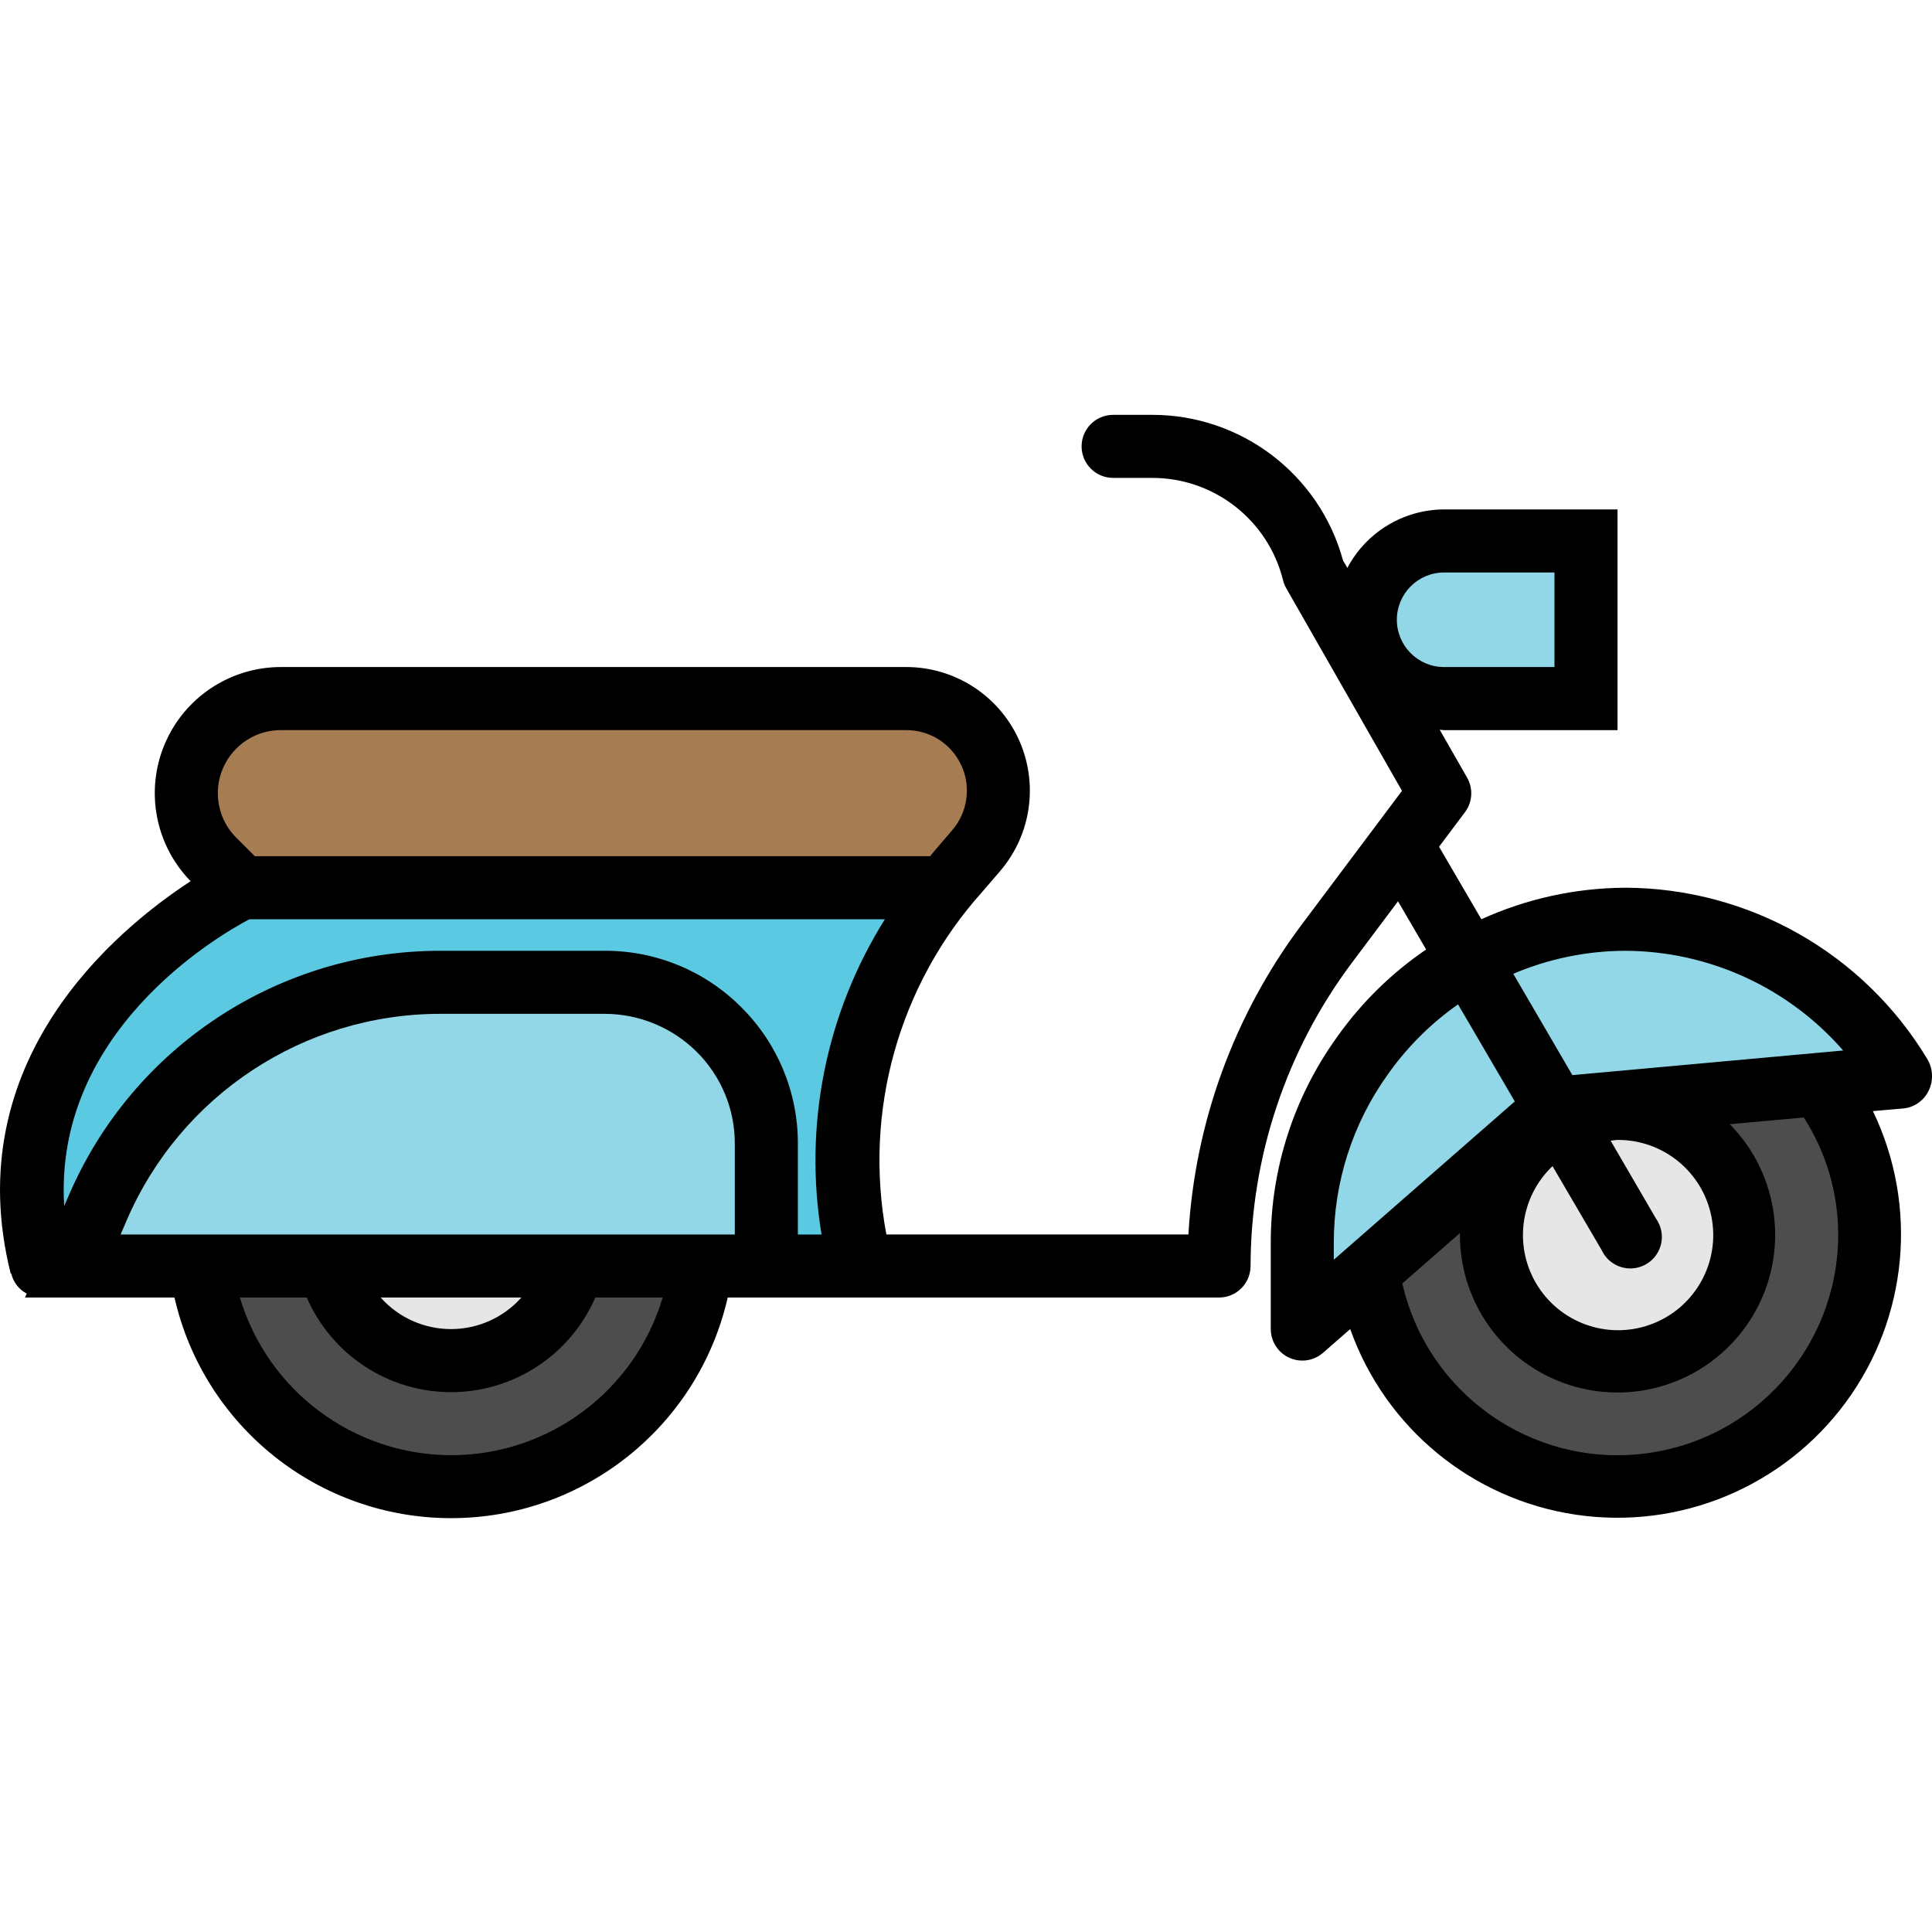 <svg height="490pt" viewBox="0 -105 490.276 490" width="490pt" xmlns="http://www.w3.org/2000/svg"><path d="m474.473 208.137c0 35.348-28.652 64-64 64-35.344 0-64-28.652-64-64 0-35.344 28.656-64 64-64 35.348 0 64 28.656 64 64zm0 0" fill="#4d4d4d"/><path d="m442.473 208.137c0 17.676-14.328 32-32 32s-32-14.324-32-32c0-17.672 14.328-32 32-32s32 14.328 32 32zm0 0" fill="#e6e6e6"/><path d="m178.008 215.906c-3.891 32.086-31.094 56.234-63.414 56.293-32.324.059-59.617-23.988-63.625-56.062" fill="#4d4d4d"/><path d="m145.824 214.578c-2.996 14.641-15.73 25.258-30.672 25.574s-28.113-9.754-31.727-24.254" fill="#e6e6e6"/><path d="m239.793 120.137c1.121-1.43 2.273-2.832 3.457-4.215l4.473-5.223c3.621-4.238 5.605-9.629 5.598-15.199.004-12.895-10.438-23.348-23.328-23.363h-158.719c-6.363.004-12.469 2.531-16.969 7.035-9.367 9.371-9.367 24.562 0 33.934l7.039 7.031zm0 0" fill="#a67c52"/><path d="m366.473 32.137h36v40h-36c-11.047 0-20-8.953-20-20 0-11.043 8.953-20 20-20zm0 0" fill="#92d7e7"/><path d="m218.473 216.137c-8.594-33.566-.676-69.223 21.32-96h-178.449s-66.871 32-50.871 96zm0 0" fill="#5bc9e1"/><path d="m194.473 216.137v-31.031c0-10.863-4.316-21.285-12-28.969-7.684-7.68-18.102-11.996-28.969-12h-41.773c-8.793 0-17.547 1.227-26 3.641-27.371 7.82-49.766 27.547-60.977 53.711l-6.281 14.648zm0 0" fill="#92d7e7"/><path d="m330.473 232.137 64-56 88-8-.281-.469c-14.715-24.523-41.215-39.527-69.812-39.531-26.297 0-50.977 12.699-66.258 34.098l-.48.672c-9.863 13.809-15.168 30.355-15.168 47.328zm0 0" fill="#92d7e7"/><path d="m412.379 120.137c-12.582.066-25.004 2.793-36.457 8l-10.738-18.398 6.562-8.754c1.93-2.555 2.145-6.02.551-8.797l-6.945-12.145c.387 0 .738.109 1.121.109h44v-56.016h-44c-10.301.039-19.746 5.746-24.566 14.848l-1.09-1.902c-5.973-21.832-25.82-36.965-48.457-36.945h-9.887c-4.418 0-8 3.582-8 8s3.582 8 8 8h9.887c15.723-.02 29.43 10.684 33.227 25.938.176.711.445 1.395.801 2.031l29.391 51.441-25.633 34.191c-16.996 22.77-26.934 50.031-28.566 78.398h-76.648c-5.875-31.219 3.145-63.395 24.391-87.016l4.48-5.215c7.965-9.301 9.785-22.387 4.668-33.512-5.117-11.121-16.238-18.25-28.484-18.258h-158.711c-12.871.004-24.488 7.715-29.484 19.574-5 11.859-2.406 25.559 6.582 34.77-19.082 12.457-59.121 45.754-45.656 99.594h.141c.523 2.172 1.949 4.02 3.922 5.07l-.441.992h37.938c7.473 32.754 36.602 55.984 70.195 55.984s62.723-23.23 70.195-55.984h124.68c4.418 0 8-3.582 8-8 .062-27.684 9.039-54.613 25.602-76.797l11.816-15.754 7.137 12.23c-8.652 5.895-16.195 13.262-22.289 21.77l-.48.68c-10.863 15.148-16.688 33.328-16.656 51.969v21.902c.004 3.141 1.84 5.984 4.695 7.281 1.039.477 2.164.723 3.305.719 1.938.004 3.812-.699 5.273-1.977l6.887-6.023c8.91 25.102 30.961 43.227 57.309 47.113 26.352 3.891 52.691-7.098 68.473-28.555 15.781-21.453 18.422-49.875 6.859-73.871l7.918-.688c2.738-.348 5.105-2.074 6.273-4.574 1.215-2.566 1.059-5.574-.414-8-16.219-26.871-45.285-43.336-76.672-43.426zm-45.906-80h28v24h-28c-6.625 0-12-5.371-12-12 0-6.625 5.375-12 12-12zm-306.504 44.688c2.992-3.004 7.062-4.691 11.305-4.688h158.711c6.004-.004 11.457 3.484 13.969 8.938 2.512 5.449 1.621 11.863-2.281 16.426l-4.469 5.215c-.402.465-.801.953-1.152 1.422h-171.387l-4.695-4.688c-6.246-6.246-6.246-16.375 0-22.625zm54.504 179.312c-24.734-.047-46.512-16.301-53.598-40h16.98c6.336 14.574 20.715 24.004 36.605 24.004 15.891 0 30.27-9.43 36.605-24.004h17.094c-7.078 23.742-28.914 40.012-53.688 40zm-17.871-40h35.703c-4.539 5.09-11.031 8-17.852 8s-13.312-2.91-17.852-8zm-65.992-16 1.496-3.496c13.656-31.848 44.973-52.496 79.625-52.504h41.773c8.738.027 17.113 3.5 23.312 9.656 6.203 6.172 9.68 14.566 9.656 23.312v23.031zm157.52-57.656c-9.164-9.211-21.629-14.375-34.625-14.344h-41.773c-41.059-.008-78.168 24.461-94.328 62.203l-1.113 2.59c-2.719-44.047 38.449-68.281 46.984-72.793h161.281c-14.945 23.812-20.664 52.266-16.074 80h-6.008v-23.031c.039-12.992-5.125-25.461-14.344-34.625zm224.25-14.344c21.234.074 41.406 9.293 55.359 25.305l-68.723 6.25-15-25.715c8.973-3.816 18.613-5.801 28.363-5.84zm-18.402 54.656 12.496 21.344c1.281 2.742 4.004 4.527 7.031 4.609 3.023.082 5.84-1.551 7.27-4.219 1.43-2.668 1.23-5.914-.516-8.391l-11.543-19.824c.59 0 1.16-.176 1.758-.176 11.59-.066 21.59 8.105 23.832 19.477 2.242 11.367-3.91 22.727-14.656 27.059-10.75 4.336-23.059.422-29.332-9.32-6.273-9.742-4.742-22.566 3.652-30.559zm-55.504 19.441c-.027-15.305 4.754-30.234 13.672-42.672l.488-.68c4.789-6.648 10.66-12.445 17.367-17.145l14.402 24.633-45.93 40.168zm128-2.098c.004 28.516-21.418 52.48-49.754 55.66s-54.535-15.438-60.855-43.242l14.648-12.801c0 .137-.039.266-.039.398-.035 18.078 12.059 33.934 29.504 38.68 17.445 4.742 35.902-2.805 45.027-18.41s6.648-35.391-6.043-48.27l18.785-1.711c5.68 8.863 8.711 19.168 8.727 29.695zm0 0"/></svg>